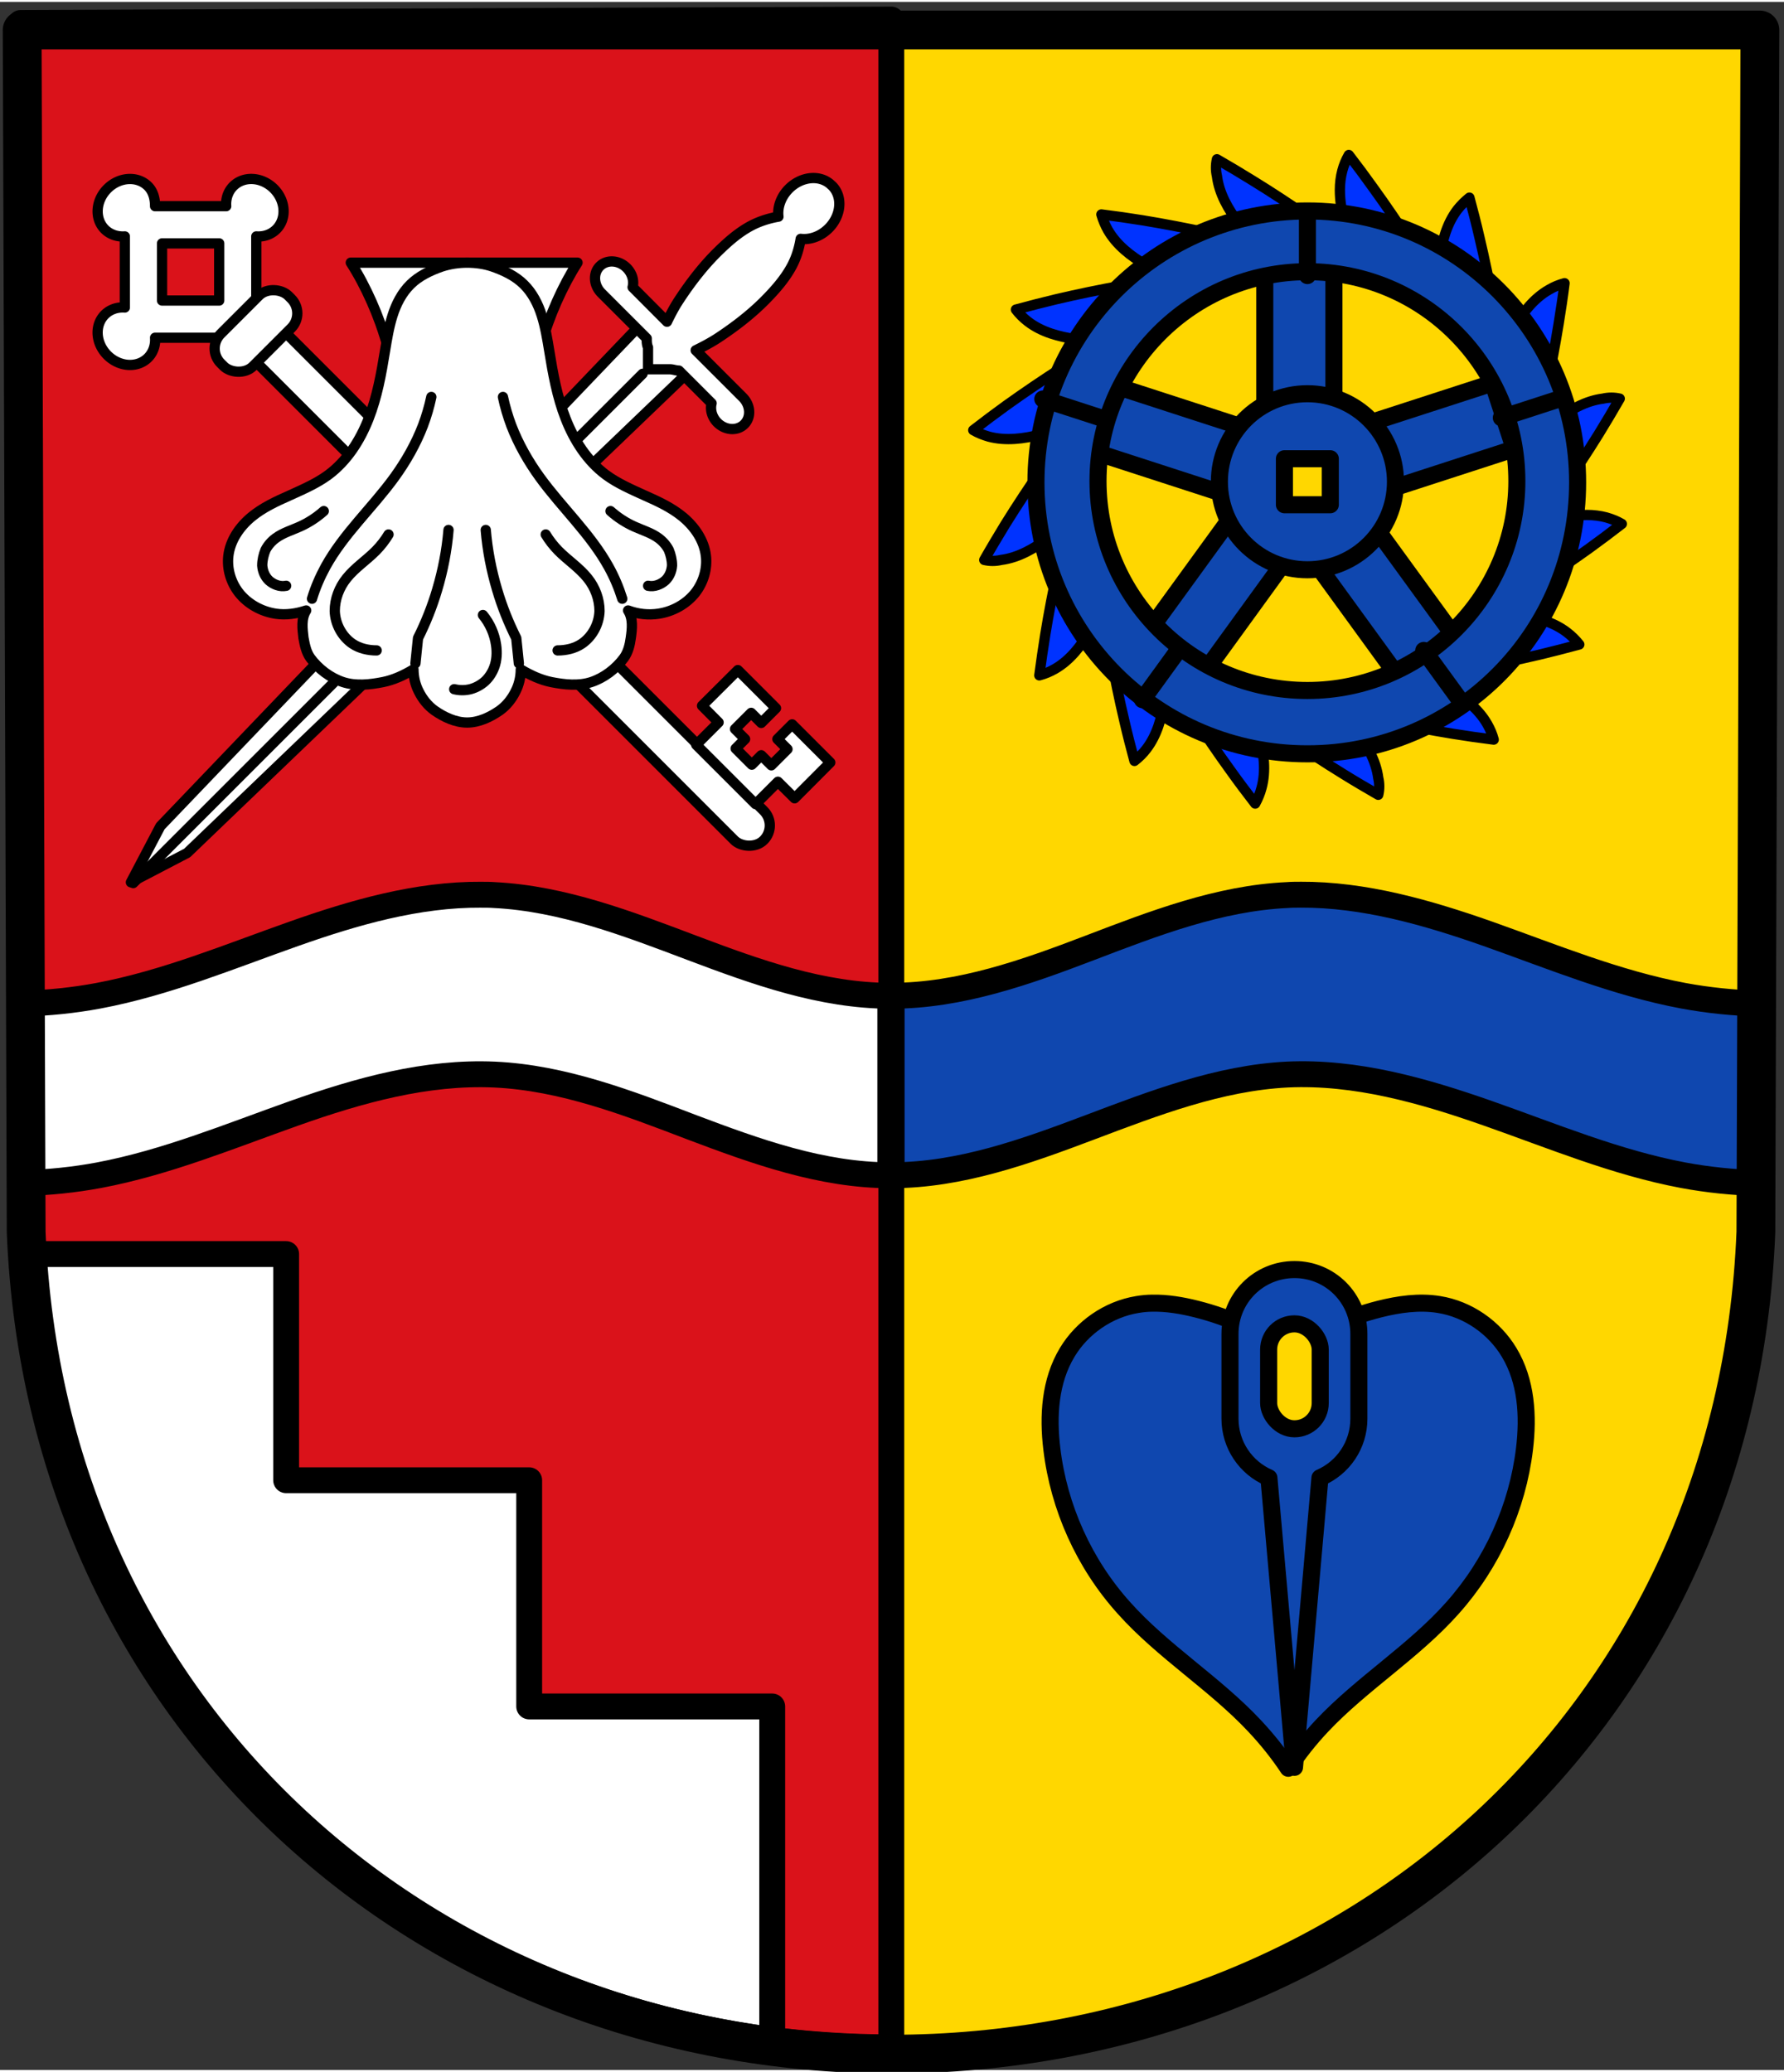<svg width="520" height="604" version="1.1" viewBox="0 0 138 160" xmlns="http://www.w3.org/2000/svg">
 <rect x="0" y="0" width="138" height="160" fill="#333333" stroke="none"/>
 <g transform="translate(332 187)">
  <g transform="translate(.135 .174)">
   <g>
    <path transform="matrix(.265 0 0 .265 -332 -187)" d="m260 5.5v592c135-0.08 247-98.4 253-240l1.16-351z" fill="#ffd700" fill-rule="evenodd"/>
    <g stroke="#000" stroke-linecap="round" stroke-linejoin="round">
     <path d="m-256-144c0.43 0.1 0.87 0.1 1.3 0 1.34-0.17 2.56-0.88 3.65-1.69 0.38-0.29 0.75-0.6 1.1-0.92l-1.56-4.49c-0.99 1.43-1.95 2.88-2.87 4.36-0.55 0.91-1.1 1.82-1.62 2.74zm4.26 8.93c0.42-0.11 0.83-0.28 1.21-0.5 1.17-0.67 2.03-1.79 2.72-2.96 0.24-0.41 0.47-0.83 0.67-1.26l-3.16-3.56c-0.37 1.7-0.7 3.41-0.98 5.13-0.17 1.05-0.32 2.1-0.46 3.15zm5.52-1.58c0.31 1.71 0.66 3.42 1.06 5.11 0.24 1.04 0.5 2.06 0.78 3.09 0.35-0.27 0.66-0.58 0.92-0.92 0.83-1.08 1.2-2.44 1.39-3.78 0.1-0.47 0.11-0.95 0.13-1.43zm6.33 4.63c0.94 1.46 1.92 2.9 2.94 4.31 0.62 0.87 1.26 1.72 1.91 2.56 0.21-0.38 0.38-0.79 0.49-1.21 0.36-1.31 0.18-2.7-0.16-4.02-0.12-0.46-0.27-0.92-0.42-1.37zm11.4-40.6c0 0.84 0.14 1.7 0.36 2.52 0.12 0.46 0.26 0.92 0.42 1.37l4.75 0.28c-0.94-1.47-1.92-2.91-2.94-4.32-0.62-0.87-1.25-1.72-1.9-2.56-0.22 0.38-0.39 0.79-0.5 1.21-0.13 0.49-0.19 0.99-0.19 1.5zm7.58 6.72 4.28 2.07c-0.3-1.71-0.66-3.42-1.06-5.11-0.24-1.04-0.5-2.06-0.78-3.09-0.34 0.27-0.65 0.58-0.92 0.92-0.83 1.08-1.19 2.44-1.38 3.78-0.1 0.47-0.11 0.95-0.14 1.43zm5.2 5.21 3.16 3.56c0.38-1.7 0.7-3.41 0.98-5.13 0.17-1.05 0.33-2.1 0.46-3.15-0.42 0.11-0.83 0.28-1.2 0.5-1.18 0.67-2.04 1.79-2.73 2.96-0.24 0.41-0.46 0.83-0.67 1.26zm2.81 6.82 1.56 4.49c1-1.43 1.95-2.88 2.87-4.36 0.56-0.91 1.1-1.82 1.63-2.74-0.43-0.1-0.87-0.1-1.3 0-1.35 0.17-2.57 0.88-3.65 1.69-0.39 0.29-0.76 0.6-1.11 0.92z" fill="#03f" stroke-width=".794"/>
     <path d="m-238-175c-0.1 0.43-0.1 0.87 0 1.3 0.17 1.35 0.87 2.57 1.69 3.65 0.29 0.38 0.59 0.75 0.91 1.11l4.5-1.57c-1.43-0.99-2.89-1.95-4.37-2.86-0.9-0.56-1.81-1.1-2.73-1.63zm-8.94 4.27c0.12 0.42 0.29 0.82 0.5 1.2 0.68 1.18 1.79 2.04 2.96 2.72 0.42 0.25 0.84 0.47 1.27 0.68l3.56-3.17c-1.7-0.37-3.42-0.7-5.13-0.98-1.05-0.17-2.1-0.32-3.16-0.45zm1.59 5.51c-1.72 0.31-3.42 0.66-5.12 1.06-1.03 0.25-2.06 0.51-3.08 0.79 0.26 0.34 0.57 0.65 0.92 0.92 1.07 0.83 2.43 1.19 3.78 1.38 0.47 0.1 0.95 0.11 1.43 0.14zm-4.63 6.34c-1.46 0.94-2.91 1.92-4.32 2.93-0.86 0.62-1.71 1.26-2.55 1.91 0.38 0.22 0.78 0.38 1.2 0.5 1.31 0.35 2.71 0.17 4.02-0.17 0.47-0.12 0.92-0.26 1.38-0.42zm40.6 11.4c-0.85 0-1.7 0.15-2.52 0.36-0.46 0.12-0.92 0.26-1.37 0.42l-0.28 4.75c1.47-0.94 2.91-1.92 4.32-2.93 0.86-0.62 1.71-1.26 2.55-1.91-0.37-0.22-0.78-0.38-1.2-0.5-0.49-0.13-1-0.19-1.5-0.19zm-6.72 7.58-2.08 4.29c1.72-0.31 3.42-0.66 5.12-1.06 1.03-0.25 2.06-0.51 3.09-0.79-0.27-0.34-0.58-0.65-0.93-0.92-1.07-0.83-2.43-1.19-3.77-1.38-0.48-0.1-0.95-0.11-1.43-0.14zm-5.22 5.2-3.55 3.17c1.7 0.37 3.41 0.7 5.13 0.98 1.05 0.17 2.1 0.32 3.15 0.45-0.11-0.42-0.28-0.82-0.5-1.2-0.67-1.18-1.79-2.04-2.96-2.72-0.41-0.24-0.84-0.47-1.27-0.68zm-6.81 2.81-4.49 1.57c1.42 0.99 2.88 1.95 4.36 2.86 0.9 0.56 1.82 1.1 2.74 1.63 0.1-0.43 0.1-0.87 0-1.3-0.18-1.35-0.88-2.57-1.7-3.65-0.28-0.38-0.59-0.75-0.91-1.11z" fill="#03f" stroke-width=".794"/>
     <path transform="matrix(.265 0 0 .265 -332 -187)" d="m5.5 5.5 1.16 351c5.73 142 117 240 253 240v-592z" fill="#da121a" fill-rule="evenodd" stroke-width="7.56" style="paint-order:markers fill stroke"/>
     <path d="m-243-86.5c-0.38 0-0.77 0.04-1.15 0.103-2.27 0.369-4.29 1.8-5.43 3.7-1.34 2.22-1.5 4.93-1.19 7.48 0.54 4.51 2.49 8.87 5.58 12.3 3.01 3.37 7.01 5.82 10.1 9.12 0.96 1.02 1.84 2.12 2.61 3.28 0.77-1.16 1.64-2.26 2.6-3.28 3.1-3.29 7.1-5.74 10.1-9.12 3.08-3.45 5.03-7.81 5.57-12.3 0.31-2.55 0.15-5.26-1.19-7.48-1.14-1.9-3.16-3.34-5.43-3.7-1.53-0.25-3.11-0.02-4.61 0.356-2.53 0.643-4.94 1.74-7.06 3.2-2.13-1.47-4.54-2.56-7.07-3.2-1.13-0.286-2.3-0.484-3.46-0.459z" fill="#0f47af" stroke-width="1.32"/>
     <path d="m-232-89.1c-2.77 0-4.99 2.22-4.99 4.98v6.55c0 2.06 1.24 3.82 3.01 4.58l1.98 22.4 1.97-22.4c1.78-0.763 3.01-2.52 3.01-4.58v-6.55c0-2.76-2.22-4.98-4.98-4.98z" fill="#0f47af" stroke-width="1.32"/>
     <rect x="-234" y="-84.9" width="3.99" height="8.12" rx="1.99" ry="1.99" fill="#ffd700" fill-rule="evenodd" stroke-width="1.32" style="paint-order:markers fill stroke"/>
     <path d="m-330-90.3c2.33 33.1 26.7 56.8 57.6 60.8v-25.8h-18.8v-17.5h-18.8v-17.5z" fill="#fff" fill-rule="evenodd" stroke-width="2" style="paint-order:markers fill stroke"/>
    </g>
   </g>
   <g stroke="#000" stroke-linecap="round" stroke-linejoin="round">
    <path transform="matrix(.265 0 0 .265 -332 -187)" d="m140 260c-18.7-0.13-37.1 5.18-54.7 11.4-18.8 6.63-37.4 14.4-57.1 18.1-7.24 1.35-14.6 2.1-21.9 2.28l0.174 52.4c7.3-0.19 14.6-0.93 21.8-2.27 19.6-3.68 38.2-11.4 57.1-18.1s38.5-12.2 58.5-11.3c20 0.92 39 8.29 57.6 15.4 18.7 7.06 37.9 14 57.9 14v-52.4c-20 0-39.2-6.94-57.9-14s-37.7-14.4-57.6-15.4c-1.25-0.1-2.5-0.1-3.74-0.1z" fill="#fff" stroke-width="7.56"/>
    <path transform="matrix(.265 0 0 .265 -332 -187)" d="m379 260c-1.24 0-2.49 0-3.74 0.1-20 0.92-39 8.29-57.6 15.4s-37.9 14-57.9 14v52.4c20 0 39.2-6.94 57.9-14s37.7-14.4 57.6-15.4c20-0.93 39.6 4.67 58.5 11.3s37.4 14.4 57.1 18.1c7.19 1.34 14.5 2.08 21.8 2.27l0.18-52.4c-7.36-0.18-14.7-0.93-22-2.28-19.6-3.68-38.2-11.4-57.1-18.1-17.7-6.22-36.1-11.5-54.7-11.4z" fill="#0f47af" stroke-width="7.56"/>
    <path d="m-196-185-0.31 93c-1.49 37.5-31 63.6-66.9 63.6-35.8-0.05-65.4-26.1-66.9-63.6l-0.31-93h67.2z" fill="none" stroke-width="3"/>
    <path d="m-224-135-6.55-9.02 4.33-3.14 6.55 9.01zm-15.2 0 6.54-9.02-4.33-3.14-6.54 9.01zm24.2-17.6-10.6 3.44-1.66-5.09 10.6-3.44zm-33.2 0 10.6 3.44 1.65-5.09-10.6-3.44zm13.9-14v11.1h5.35v-11.1z" fill="#0f47af" fill-rule="evenodd" stroke-width="1.32" style="paint-order:markers fill stroke"/>
    <path d="m-231-171c-11.6 0-21 9.38-21 21s9.38 21 21 21 20.9-9.38 20.9-21-9.37-21-20.9-21zm0 4.7c8.97 0 16.2 7.28 16.2 16.2s-7.27 16.2-16.2 16.2c-8.98 0-16.2-7.28-16.2-16.2s7.27-16.2 16.2-16.2zm0 9.44c-3.77 0-6.81 3.05-6.81 6.81s3.04 6.81 6.81 6.81c3.76 0 6.81-3.05 6.81-6.81s-3.05-6.81-6.81-6.81zm-1.78 5.03h3.55v3.56h-3.55z" fill="#0f47af" fill-rule="evenodd" stroke-width="1.32" style="paint-order:markers fill stroke"/>
   </g>
   <g fill="#03f" stroke="#000" stroke-linecap="round" stroke-width="1.32">
    <path d="m-231-166v-4.7"/>
    <path d="m-216-155 4.47-1.45"/>
    <path d="m-222-137 2.77 3.81"/>
    <path d="m-247-155-4.47-1.45"/>
    <path d="m-241-137-2.76 3.81"/>
   </g>
   <g transform="translate(-.829)" fill="#fff" stroke="#000" stroke-linecap="round" stroke-width=".794">
    <path d="m-281-163-37.9 39.6-2.28 4.34 4.35-2.27 39.5-37.9-1.86-1.86z" stroke-linejoin="round"/>
    <path d="m-321-119 39.4-39.4"/>
    <path d="m-267-173a2.13 2.52 45 0 0-3.28 0.28 2.13 2.52 45 0 0-0.81 2.16c-0.74 0.13-1.48 0.36-2.15 0.72-0.97 0.52-1.81 1.27-2.59 2.04-1.1 1.09-2.06 2.34-2.91 3.63-0.37 0.55-0.68 1.14-0.97 1.74l-2.66-2.67a1.56 1.38 45 0 0-0.46-1.5 1.56 1.38 45 0 0-2.08-0.12 1.56 1.38 45 0 0 0.13 2.08l3.5 3.5c0 0.24 0 0.47 0.1 0.7v1.2 0.49h0.49 1.2c0.23 0 0.47 0.1 0.7 0.1l2.53 2.53a1.56 1.38 45 0 0 0.45 1.5 1.56 1.38 45 0 0 2.08 0.12 1.56 1.38 45 0 0-0.12-2.08l-3.64-3.64c0.59-0.29 1.18-0.6 1.73-0.96 1.3-0.86 2.54-1.81 3.63-2.91 0.78-0.79 1.52-1.63 2.05-2.6 0.36-0.66 0.59-1.4 0.71-2.15a2.13 2.52 45 0 0 2.16-0.81 2.13 2.52 45 0 0 0.28-3.29z" fill-rule="evenodd" stroke-linejoin="round" style="paint-order:markers fill stroke"/>
    <g transform="translate(0 2.28)" fill-rule="evenodd" stroke-linejoin="round">
     <path d="m-323-175c-0.92 0.92-1.01 2.33-0.2 3.14 0.41 0.41 0.98 0.59 1.55 0.55v5.5a2.36 2.08 45 0 0-1.55 0.55 2.36 2.08 45 0 0 0.2 3.14 2.36 2.08 45 0 0 3.14 0.2 2.36 2.08 45 0 0 0.55-1.55h7.83v-7.84a2.36 2.08 45 0 0 1.55-0.55 2.36 2.08 45 0 0-0.19-3.14 2.36 2.08 45 0 0-3.14-0.2 2.36 2.08 45 0 0-0.55 1.55h-5.5c0-0.57-0.14-1.14-0.55-1.55-0.82-0.81-2.22-0.72-3.14 0.2zm4.23 4.23h4.42v4.42h-4.42z" style="paint-order:markers fill stroke"/>
     <rect transform="rotate(-45)" x="-106" y="-336" width="3.22" height="55.4" rx="1.61" ry="1.61" style="paint-order:markers fill stroke"/>
     <path d="m-277-135 1.28 1.29-1.73 1.73 4.59 4.59 1.73-1.73 1.29 1.28 2.76-2.77-2.95-2.95-1.14 1.14 0.78 0.78-1.25 1.25-0.78-0.78-0.73 0.73-1.25-1.25 0.73-0.73-0.78-0.78 1.25-1.25 0.78 0.78 1.14-1.14-2.95-2.95z" style="paint-order:markers fill stroke"/>
     <rect transform="rotate(-45)" x="-108" y="-338" width="7.39" height="3.54" rx="1.61" ry="1.61" style="paint-order:markers fill stroke"/>
    </g>
   </g>
   <path d="m-305-167c0.3 0.47 0.58 0.95 0.84 1.44 0.55 1.04 1.03 2.12 1.43 3.23 0.54 1.5 0.94 3.05 1.2 4.63h10.6c0.26-1.58 0.66-3.13 1.2-4.63 0.4-1.11 0.88-2.19 1.43-3.23 0.26-0.49 0.54-0.97 0.84-1.44h-10z" fill="#fff" stroke="#000" stroke-linecap="round" stroke-linejoin="round" stroke-width=".794"/>
   <path d="m-296-167c-0.66 0-1.33 0.1-1.95 0.3-0.89 0.31-1.78 0.73-2.44 1.39-0.66 0.65-1.1 1.51-1.38 2.4-0.28 0.88-0.43 1.81-0.58 2.72-0.29 1.79-0.61 3.58-1.27 5.26-0.66 1.69-1.67 3.27-3.12 4.35-0.91 0.67-1.96 1.12-2.99 1.59-1.04 0.46-2.08 0.94-2.95 1.66-0.92 0.76-1.65 1.82-1.79 3.01-0.12 1.01 0.19 2.05 0.81 2.85 0.69 0.88 1.74 1.46 2.85 1.63 0.79 0.12 1.61 0 2.36-0.25-0.4 0.62-0.29 1.42-0.21 2.12 0.1 0.54 0.21 1.11 0.53 1.55 0.62 0.84 1.53 1.54 2.53 1.87 0.98 0.32 2.08 0.2 3.09 0 0.84-0.17 1.63-0.54 2.36-0.98 0 0.59 0.14 1.19 0.41 1.71 0.28 0.57 0.7 1.1 1.22 1.47 0.73 0.51 1.62 0.93 2.52 0.93s1.79-0.42 2.52-0.93c0.52-0.37 0.94-0.9 1.22-1.47 0.27-0.52 0.41-1.12 0.41-1.71 0.73 0.44 1.53 0.81 2.36 0.98 1.01 0.2 2.11 0.32 3.09 0 1-0.33 1.91-1.03 2.53-1.87 0.32-0.44 0.46-1.01 0.53-1.55 0.1-0.7 0.19-1.5-0.21-2.12 0.75 0.28 1.57 0.37 2.36 0.25 1.11-0.17 2.16-0.75 2.85-1.63 0.62-0.8 0.93-1.84 0.81-2.85-0.14-1.19-0.87-2.25-1.79-3.01-0.87-0.72-1.91-1.2-2.95-1.66-1.03-0.47-2.08-0.92-2.99-1.59-1.45-1.08-2.46-2.66-3.12-4.35-0.66-1.68-0.98-3.47-1.27-5.26-0.15-0.91-0.3-1.84-0.58-2.72-0.28-0.89-0.72-1.75-1.38-2.4-0.66-0.66-1.55-1.08-2.44-1.39-0.62-0.21-1.29-0.3-1.95-0.3z" fill="#fff" stroke="#000" stroke-linecap="round" stroke-linejoin="round" stroke-width=".794"/>
   <g fill="none" stroke="#000" stroke-linecap="round" stroke-width=".794">
    <g stroke-linejoin="round">
     <path transform="translate(157)" d="m-465-141c0.26-0.86 0.62-1.69 1.05-2.48 1.4-2.54 3.6-4.54 5.31-6.89 0.9-1.24 1.67-2.59 2.22-4.02 0.27-0.72 0.49-1.46 0.65-2.22"/>
     <path transform="matrix(-1 0 0 1 -749 0)" d="m-465-141c0.27-0.86 0.62-1.69 1.06-2.48 1.41-2.54 3.59-4.54 5.3-6.89 0.9-1.24 1.67-2.59 2.22-4.02 0.27-0.72 0.49-1.46 0.65-2.22"/>
     <path transform="translate(157)" d="m-449-136-0.2-1.95c-0.6-1.2-1.1-2.45-1.48-3.74-0.45-1.51-0.75-3.06-0.88-4.63"/>
     <path transform="matrix(-1 0 0 1 -749 0)" d="m-449-136-0.2-1.95c-0.6-1.2-1.1-2.45-1.48-3.74-0.45-1.51-0.75-3.06-0.88-4.63"/>
    </g>
    <g>
     <path transform="translate(157)" d="m-446-137c0.65 0 1.32-0.15 1.86-0.51 0.83-0.56 1.35-1.54 1.38-2.54 0-0.92-0.34-1.82-0.92-2.54-0.65-0.81-1.54-1.39-2.27-2.13-0.37-0.38-0.7-0.8-0.97-1.25"/>
     <path transform="translate(157)" d="m-439-142c0.48 0.1 0.99-0.1 1.34-0.42 0.31-0.3 0.48-0.72 0.51-1.15 0-0.41-0.1-0.83-0.25-1.2-0.19-0.37-0.48-0.69-0.81-0.93-0.55-0.4-1.23-0.6-1.85-0.88-0.67-0.3-1.3-0.71-1.85-1.2"/>
     <path transform="matrix(-1 0 0 1 -749 0)" d="m-446-137c0.65 0 1.32-0.15 1.86-0.51 0.83-0.56 1.35-1.54 1.38-2.54 0-0.92-0.34-1.82-0.92-2.54-0.65-0.81-1.54-1.39-2.27-2.13-0.37-0.38-0.7-0.8-0.97-1.25"/>
     <path transform="matrix(-1 0 0 1 -749 0)" d="m-439-142c0.48 0.1 0.99-0.1 1.34-0.42 0.31-0.3 0.48-0.72 0.51-1.15 0-0.41-0.1-0.83-0.25-1.2-0.19-0.37-0.48-0.69-0.81-0.93-0.55-0.4-1.23-0.6-1.85-0.88-0.67-0.3-1.3-0.71-1.85-1.2"/>
    </g>
    <path transform="translate(157)" d="m-454-134c0.41 0.1 0.84 0.1 1.25 0 0.42-0.11 0.82-0.33 1.14-0.62 0.32-0.3 0.56-0.68 0.71-1.09 0.2-0.54 0.22-1.14 0.14-1.71-0.12-0.85-0.48-1.66-1.02-2.32" stroke-linejoin="round"/>
   </g>
  </g>
 </g>
</svg>
